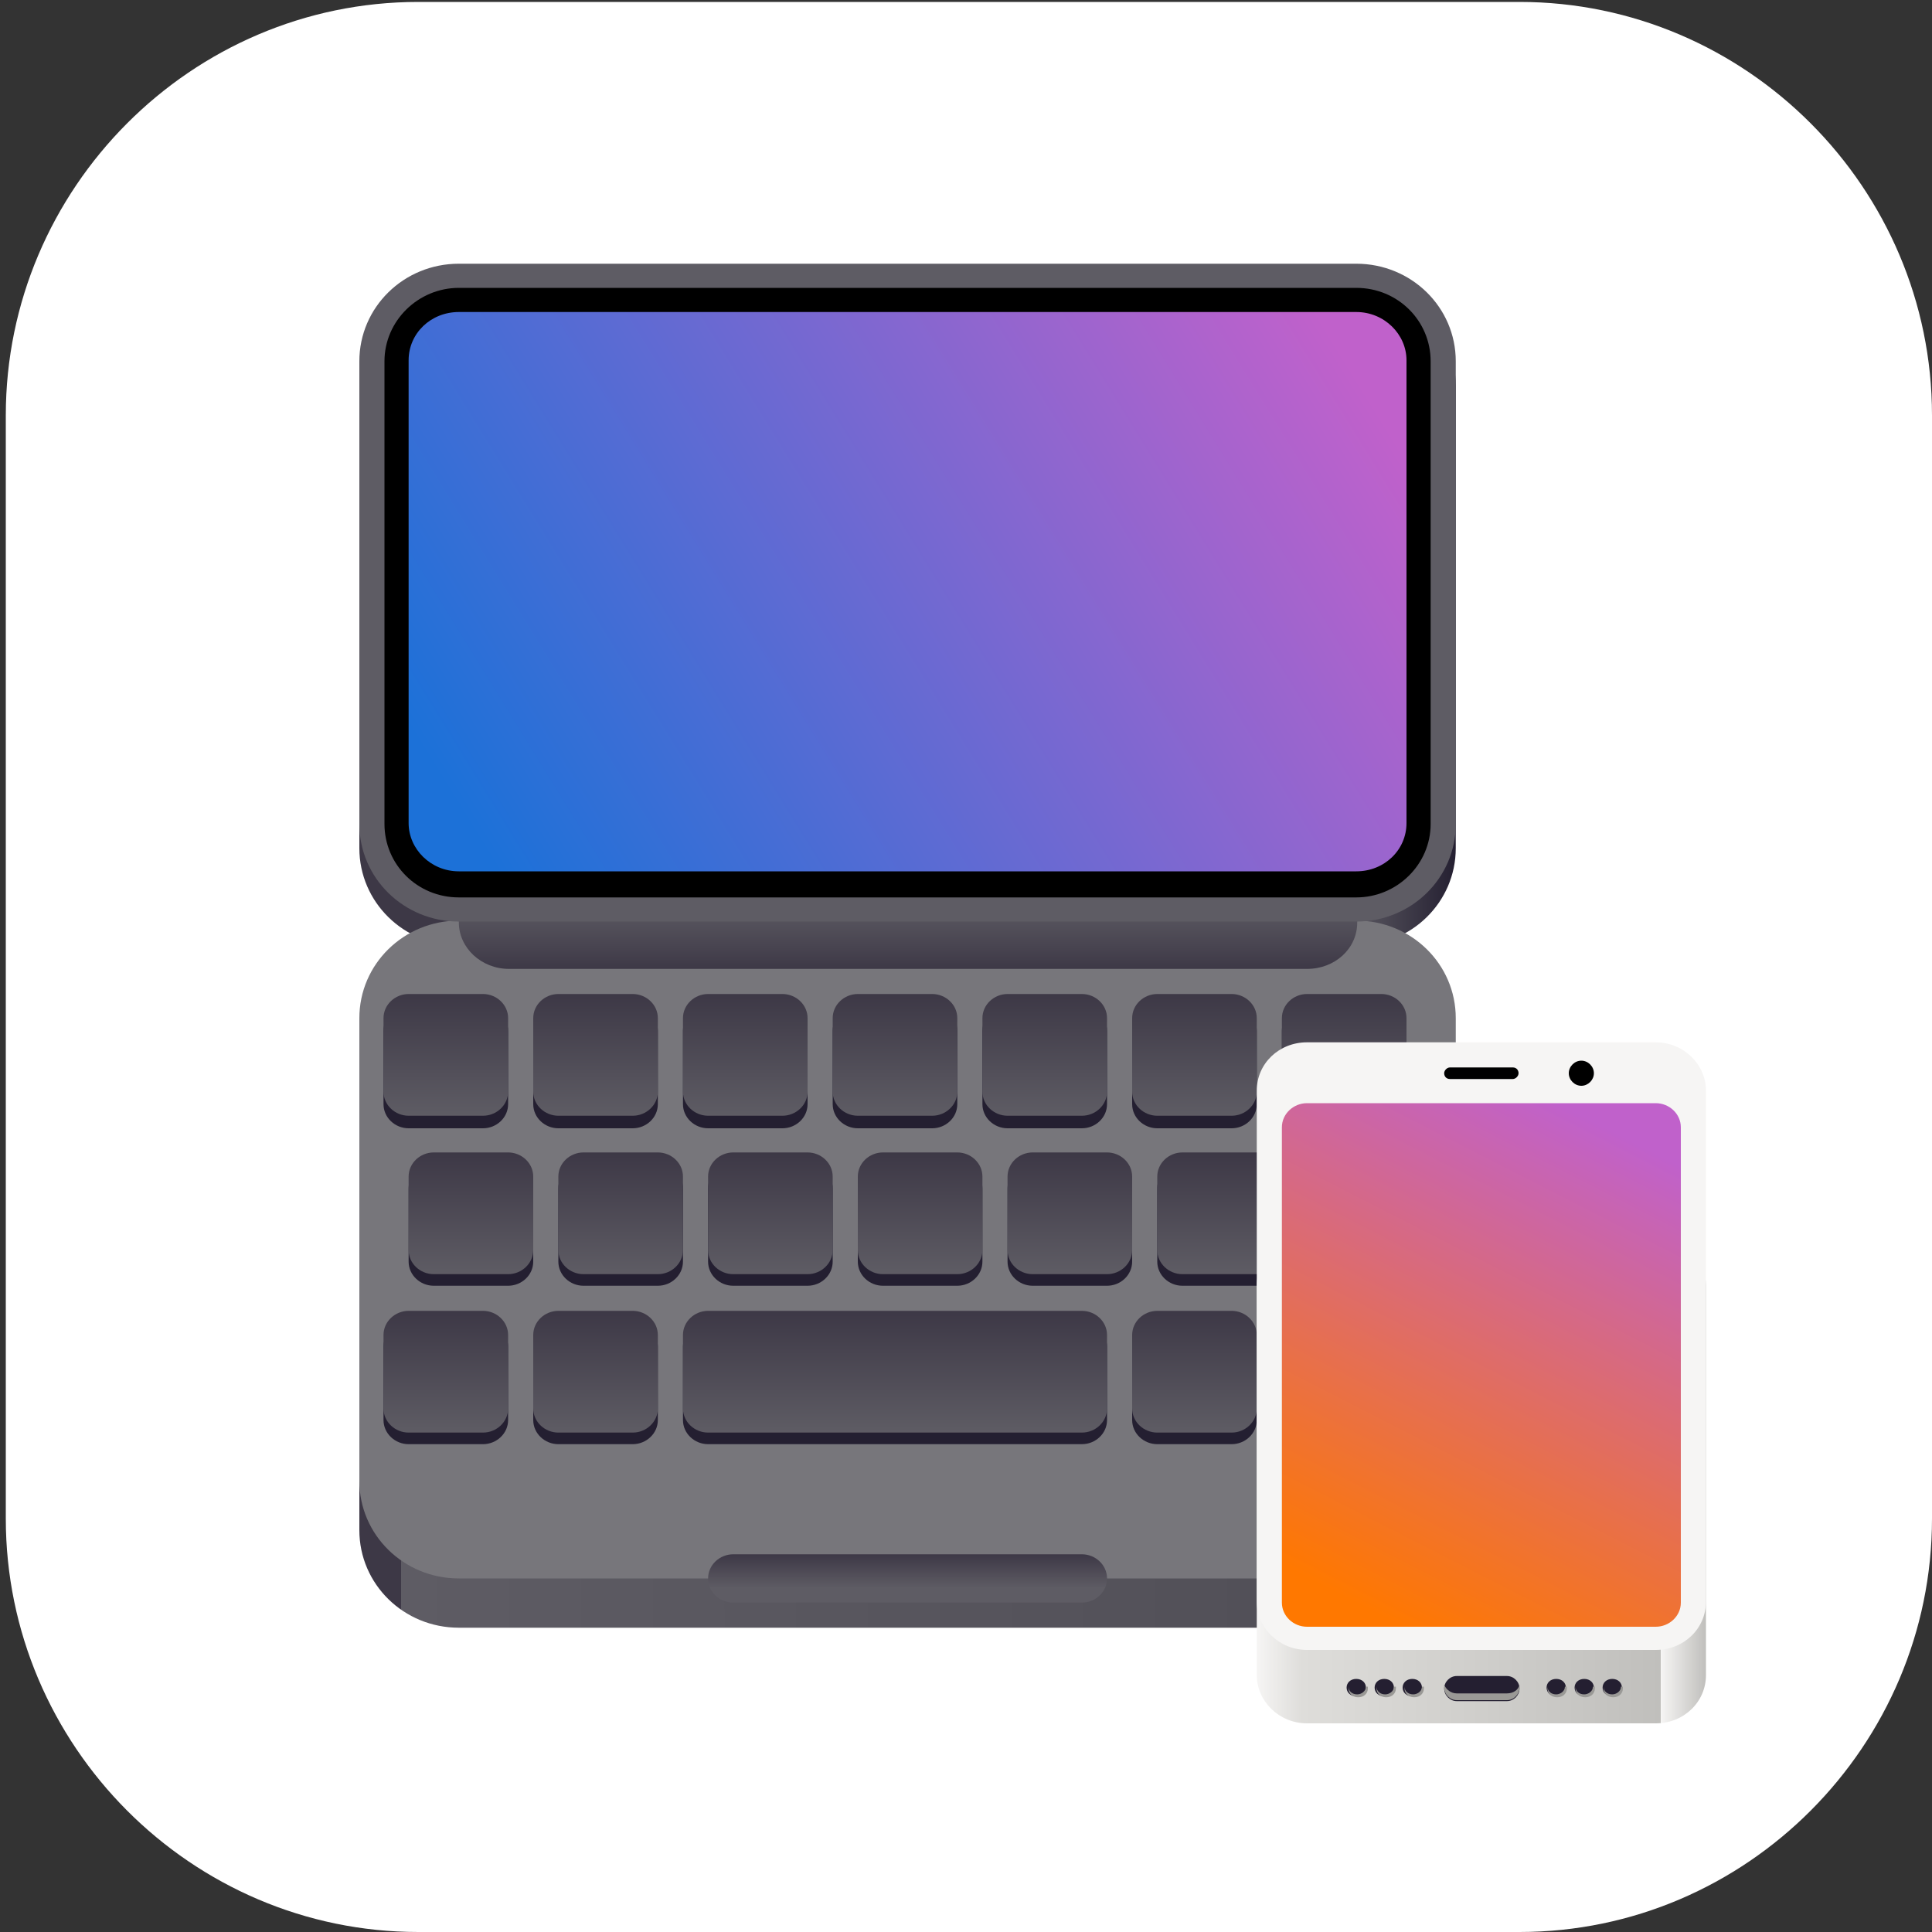 <?xml version="1.0" encoding="UTF-8"?>
<svg id="_图层_1" xmlns="http://www.w3.org/2000/svg" version="1.1" xmlns:xlink="http://www.w3.org/1999/xlink" viewBox="0 0 200 200" width="48" height="48">
  <rect x="0" y="0" width="200" height="200" fill="#333333" stroke="none"/>
  <!-- Generator: Adobe Illustrator 29.0.1, SVG Export Plug-In . SVG Version: 2.1.0 Build 192)  -->
  <defs>
    <style>
      .st0 {
        fill: url(#_未命名的渐变_247);
      }

      .st1 {
        fill: url(#_未命名的渐变_2413);
      }

      .st2 {
        fill: #241f31;
      }

      .st3 {
        fill: #9a9996;
      }

      .st4 {
        fill: url(#_未命名的渐变_8);
      }

      .st5 {
        fill: url(#_未命名的渐变_248);
      }

      .st6 {
        fill: #464153;
      }

      .st7 {
        fill: url(#_未命名的渐变_246);
      }

      .st8 {
        fill: #fff;
      }

      .st9 {
        stroke-width: 3.7px;
      }

      .st9, .st10, .st11 {
        fill: none;
        stroke: #26a269;
      }

      .st12 {
        fill: url(#_未命名的渐变_2415);
      }

      .st10 {
        stroke-width: 1.9px;
      }

      .st13 {
        fill: url(#_未命名的渐变_2414);
      }

      .st14 {
        fill: url(#_未命名的渐变_249);
      }

      .st15 {
        fill: url(#_未命名的渐变_2416);
      }

      .st16 {
        fill: url(#_未命名的渐变_24);
      }

      .st17 {
        fill: url(#_未命名的渐变_9);
      }

      .st18 {
        isolation: isolate;
      }

      .st19 {
        fill: url(#_未命名的渐变_2412);
      }

      .st20 {
        fill: url(#_未命名的渐变_6);
      }

      .st21 {
        fill: url(#_未命名的渐变_7);
      }

      .st22 {
        fill: #5e5c64;
      }

      .st23 {
        fill: url(#_未命名的渐变_3);
      }

      .st24 {
        fill: #f6f5f4;
      }

      .st25 {
        fill: url(#_未命名的渐变_2410);
      }

      .st26 {
        fill: #8ff0a4;
      }

      .st27 {
        fill: url(#_未命名的渐变_245);
      }

      .st28 {
        fill: #2ec27e;
      }

      .st29 {
        fill: url(#_未命名的渐变_243);
      }

      .st30 {
        display: none;
      }

      .st31 {
        fill: url(#_未命名的渐变_244);
      }

      .st32 {
        fill: url(#_未命名的渐变_2411);
      }

      .st11 {
        stroke-width: 5.6px;
      }

      .st33 {
        fill: #26a269;
        fill-rule: evenodd;
      }

      .st34 {
        fill: #77767b;
      }

      .st35 {
        fill: url(#_未命名的渐变_4);
      }

      .st36 {
        fill: url(#_未命名的渐变_26);
      }

      .st37 {
        fill: url(#_未命名的渐变_2418);
      }

      .st38 {
        fill: url(#_未命名的渐变_2417);
      }

      .st39 {
        fill: url(#_未命名的渐变_241);
      }

      .st40 {
        fill: url(#_未命名的渐变_242);
      }

      .st41 {
        fill: url(#_未命名的渐变_10);
      }

      .st42 {
        fill: url(#_未命名的渐变_25);
      }

      .st43 {
        fill: url(#_未命名的渐变_2);
      }
    </style>
    <linearGradient id="_未命名的渐变_6" data-name="未命名的渐变 6" x1="-107.2" y1="240.1" x2="-8.2" y2="240.1" gradientTransform="translate(9 -184) rotate(-180) scale(1 -1)" gradientUnits="userSpaceOnUse">
      <stop offset="0" stop-color="#77767b"/>
      <stop offset=".2" stop-color="#c0bfbc"/>
      <stop offset=".4" stop-color="#77767b"/>
      <stop offset="1" stop-color="#3d3846"/>
    </linearGradient>
    <linearGradient id="_未命名的渐变_2" data-name="未命名的渐变 2" x1="154.6" y1="-436.2" x2="134.1" y2="-456.7" gradientTransform="translate(-132.4 -287.9) rotate(135)" gradientUnits="userSpaceOnUse">
      <stop offset="0" stop-color="#f6f5f4"/>
      <stop offset=".3" stop-color="#fff"/>
      <stop offset=".6" stop-color="#c0bfbc"/>
      <stop offset=".7" stop-color="#f6f5f4"/>
      <stop offset="1" stop-color="#f6f5f4"/>
    </linearGradient>
    <linearGradient id="_未命名的渐变_3" data-name="未命名的渐变 3" x1="166.1" y1="-259.7" x2="161.4" y2="-264.3" gradientTransform="translate(-11.9 -166.3) rotate(135)" gradientUnits="userSpaceOnUse">
      <stop offset="0" stop-color="#c0bfbc"/>
      <stop offset="1" stop-color="#f6f5f4"/>
    </linearGradient>
    <linearGradient id="_未命名的渐变_10" data-name="未命名的渐变 10" x1="243.2" y1="-159.8" x2="356.8" y2="-159.8" gradientTransform="translate(-206 -96) scale(1 -1)" gradientUnits="userSpaceOnUse">
      <stop offset="0" stop-color="#241f31"/>
      <stop offset="0" stop-color="#5e5c64"/>
      <stop offset="0" stop-color="#3d3846"/>
      <stop offset=".9" stop-color="#413e46"/>
      <stop offset=".9" stop-color="#5e5c64"/>
      <stop offset="1" stop-color="#241f31"/>
    </linearGradient>
    <linearGradient id="_未命名的渐变_9" data-name="未命名的渐变 9" x1="1224.7" y1="-1168.3" x2="1803" y2="-1168.3" gradientTransform="translate(-203.4 -62.9) scale(.2 -.2)" gradientUnits="userSpaceOnUse">
      <stop offset="0" stop-color="#3d3846"/>
      <stop offset="0" stop-color="#77767b"/>
      <stop offset="0" stop-color="#5e5c64"/>
      <stop offset=".9" stop-color="#504e56"/>
      <stop offset=".9" stop-color="#77767b"/>
      <stop offset="1" stop-color="#3d3846"/>
    </linearGradient>
    <linearGradient id="_未命名的渐变_8" data-name="未命名的渐变 8" x1="300" y1="-186.3" x2="300" y2="-196.4" gradientTransform="translate(-206 -96) scale(1 -1)" gradientUnits="userSpaceOnUse">
      <stop offset="0" stop-color="#5e5c64"/>
      <stop offset=".3" stop-color="#5e5c64"/>
      <stop offset="1" stop-color="#3d3846"/>
    </linearGradient>
    <linearGradient id="_未命名的渐变_4" data-name="未命名的渐变 4" x1="343.6" y1="-130.4" x2="256.3" y2="-184.2" gradientTransform="translate(-206 -96) scale(1 -1)" gradientUnits="userSpaceOnUse">
      <stop offset="0" stop-color="#c061cb"/>
      <stop offset="1" stop-color="#1c71d8"/>
    </linearGradient>
    <linearGradient id="_未命名的渐变_7" data-name="未命名的渐变 7" x1="300" y1="-256.9" x2="300" y2="-261.9" gradientTransform="translate(-206 -96) scale(1 -1)" gradientUnits="userSpaceOnUse">
      <stop offset="0" stop-color="#3d3846"/>
      <stop offset=".7" stop-color="#5e5c64"/>
      <stop offset="1" stop-color="#5e5c64"/>
    </linearGradient>
    <linearGradient id="_未命名的渐变_24" data-name="未命名的渐变 24" x1="252.2" y1="-198.9" x2="252.2" y2="-211.5" gradientTransform="translate(-206 -96) scale(1 -1)" gradientUnits="userSpaceOnUse">
      <stop offset="0" stop-color="#3d3846"/>
      <stop offset="1" stop-color="#5e5c64"/>
    </linearGradient>
    <linearGradient id="_未命名的渐变_241" data-name="未命名的渐变 24" x1="267.7" x2="267.7" xlink:href="#_未命名的渐变_24"/>
    <linearGradient id="_未命名的渐变_242" data-name="未命名的渐变 24" x1="283.2" x2="283.2" xlink:href="#_未命名的渐变_24"/>
    <linearGradient id="_未命名的渐变_243" data-name="未命名的渐变 24" x1="298.7" x2="298.7" xlink:href="#_未命名的渐变_24"/>
    <linearGradient id="_未命名的渐变_244" data-name="未命名的渐变 24" x1="314.2" x2="314.2" xlink:href="#_未命名的渐变_24"/>
    <linearGradient id="_未命名的渐变_245" data-name="未命名的渐变 24" x1="329.7" x2="329.7" xlink:href="#_未命名的渐变_24"/>
    <linearGradient id="_未命名的渐变_246" data-name="未命名的渐变 24" x1="345.1" x2="345.1" xlink:href="#_未命名的渐变_24"/>
    <linearGradient id="_未命名的渐变_247" data-name="未命名的渐变 24" x1="254.8" y1="-215.3" x2="254.8" y2="-227.9" xlink:href="#_未命名的渐变_24"/>
    <linearGradient id="_未命名的渐变_248" data-name="未命名的渐变 24" x1="270.3" y1="-215.3" x2="270.3" y2="-227.9" xlink:href="#_未命名的渐变_24"/>
    <linearGradient id="_未命名的渐变_249" data-name="未命名的渐变 24" x1="285.8" y1="-215.3" x2="285.8" y2="-227.9" xlink:href="#_未命名的渐变_24"/>
    <linearGradient id="_未命名的渐变_2410" data-name="未命名的渐变 24" x1="301.3" y1="-215.3" x2="301.3" y2="-227.9" xlink:href="#_未命名的渐变_24"/>
    <linearGradient id="_未命名的渐变_2411" data-name="未命名的渐变 24" x1="316.7" y1="-215.3" x2="316.7" y2="-227.9" xlink:href="#_未命名的渐变_24"/>
    <linearGradient id="_未命名的渐变_2412" data-name="未命名的渐变 24" x1="332.2" y1="-215.3" x2="332.2" y2="-227.9" xlink:href="#_未命名的渐变_24"/>
    <linearGradient id="_未命名的渐变_2413" data-name="未命名的渐变 24" x1="347.7" y1="-215.3" x2="347.7" y2="-227.9" xlink:href="#_未命名的渐变_24"/>
    <linearGradient id="_未命名的渐变_2414" data-name="未命名的渐变 24" y1="-231.7" y2="-244.3" xlink:href="#_未命名的渐变_24"/>
    <linearGradient id="_未命名的渐变_2415" data-name="未命名的渐变 24" x1="267.7" y1="-231.7" x2="267.7" y2="-244.3" xlink:href="#_未命名的渐变_24"/>
    <linearGradient id="_未命名的渐变_2416" data-name="未命名的渐变 24" x1="298.7" y1="-231.7" x2="298.7" y2="-244.3" xlink:href="#_未命名的渐变_24"/>
    <linearGradient id="_未命名的渐变_2417" data-name="未命名的渐变 24" x1="329.7" y1="-231.7" x2="329.7" y2="-244.3" xlink:href="#_未命名的渐变_24"/>
    <linearGradient id="_未命名的渐变_2418" data-name="未命名的渐变 24" x1="345.1" y1="-231.7" x2="345.1" y2="-244.3" xlink:href="#_未命名的渐变_24"/>
    <linearGradient id="_未命名的渐变_25" data-name="未命名的渐变 25" x1="336.1" y1="-249.3" x2="382.6" y2="-249.3" gradientTransform="translate(-206 -96) scale(1 -1)" gradientUnits="userSpaceOnUse">
      <stop offset="0" stop-color="#c0bfbc"/>
      <stop offset="0" stop-color="#f6f5f4"/>
      <stop offset=".1" stop-color="#deddda"/>
      <stop offset=".9" stop-color="#c0bfbc"/>
      <stop offset=".9" stop-color="#f6f5f4"/>
      <stop offset="1" stop-color="#c0bfbc"/>
    </linearGradient>
    <linearGradient id="_未命名的渐变_26" data-name="未命名的渐变 26" x1="372" y1="-212.6" x2="346.7" y2="-262.1" gradientTransform="translate(-206 -96) scale(1 -1)" gradientUnits="userSpaceOnUse">
      <stop offset="0" stop-color="#c061cb"/>
      <stop offset="1" stop-color="#ff7800"/>
    </linearGradient>
  </defs>
  <path class="st8" d="M157.3,200H43.3c-23.5,0-42.7-19.3-42.7-42.8V43c0-23.5,19.2-42.8,42.7-42.8h114c23.5,0,42.7,19.3,42.7,42.8v114.2c0,23.5-19.2,42.8-42.7,42.8h0Z"/>
  <g class="st30">
    <path class="st8" d="M184.1,110.5c0-12.2-5.3-23.8-14.6-31.9-9.1-7.9-21.3-11.4-33.4-9.5-4.4-15.7-17.6-27.6-34.1-30.7-16.3-2.8-32.9,3.9-42.3,17.2-5.6,7.8-8.6,17.1-8.4,26.7-18.3,3.4-30.9,19.7-29.2,37.8,1.1,18,16.3,32.2,34.8,32.5h90.3c.9,0,1.8-.2,2.5-.6,20.1-4,34.5-21.3,34.2-41.3l.2-.2Z"/>
  </g>
  <g class="st30">
    <g id="layer1">
      <g id="layer9">
        <path id="rect1027" class="st28" d="M15.4,67.9h169.8c7.8,0,14.2,5.3,14.2,11.8v70.9c0,6.5-6.3,11.8-14.2,11.8H15.4c-7.8,0-14.2-5.3-14.2-11.8v-70.9c0-6.5,6.3-11.8,14.2-11.8Z"/>
        <g id="g1256" class="st18">
          <path id="path1164" class="st10" d="M34.9,91.5v23.6"/>
          <path id="path1166" class="st9" d="M43.7,91.5v23.6"/>
          <path id="path1168" class="st10" d="M52.6,91.5v23.6"/>
          <path id="path1170" class="st10" d="M59.6,91.5v23.6"/>
          <path id="path1172" class="st9" d="M68.5,91.5v23.6"/>
          <path id="path1174" class="st9" d="M86.2,91.5v23.6"/>
          <path id="path1176" class="st10" d="M77.3,91.5v23.6"/>
          <path id="path1178" class="st11" d="M98.6,91.5v23.6"/>
          <path id="path1180" class="st10" d="M109.2,91.5v23.6"/>
          <path id="path1182" class="st10" d="M116.2,91.5v23.6"/>
          <path id="path1184" class="st10" d="M123.3,91.5v23.6"/>
          <path id="path1186" class="st9" d="M132.2,91.5v23.6"/>
          <path id="path1188" class="st10" d="M141,91.5v23.6"/>
          <path id="path1190" class="st10" d="M162.2,91.5v23.6"/>
          <path id="path1192" class="st11" d="M151.6,91.5v23.6"/>
          <path id="path1194" class="st10" d="M169.3,91.5v23.6"/>
          <path id="path1196" class="st10" d="M176.4,91.5v23.6"/>
        </g>
        <g id="g1130" class="st18">
          <path id="path1940" class="st26" d="M26.4,129.9l2.1,7.5-6.9-4.8-2.6,3.8,8.9,2.4-8.9,2.3,2.5,3.9,7-4.9-2.1,7.4h6l-1.9-7.3,6.8,4.9,2.6-3.9-8.8-2.5,9.1-2.1-2.6-3.9-7.1,4.6,2-7.5h-6Z"/>
          <path id="path1056" class="st26" d="M54.7,129.9l2.1,7.5-6.9-4.8-2.6,3.8,8.9,2.4-8.9,2.3,2.5,3.9,7-4.9-2.1,7.4h6l-1.9-7.3,6.8,4.9,2.6-3.9-8.8-2.5,9.1-2.1-2.6-3.9-7.1,4.6,2-7.5h-6Z"/>
          <path id="path1062" class="st26" d="M83,129.9l2.1,7.5-6.9-4.8-2.6,3.8,8.9,2.4-8.9,2.3,2.5,3.9,7-4.9-2.1,7.4h6l-1.9-7.3,6.8,4.9,2.6-3.9-8.8-2.5,9.1-2.1-2.6-3.9-7.1,4.6,2-7.5h-6Z"/>
          <path id="path1068" class="st26" d="M111.3,129.9l2.1,7.5-6.9-4.8-2.6,3.8,8.9,2.4-8.9,2.3,2.5,3.9,7-4.9-2.1,7.4h6l-1.9-7.3,6.8,4.9,2.6-3.9-8.8-2.5,9.1-2.1-2.6-3.9-7.1,4.6,2-7.5h-6Z"/>
          <path id="path1074" class="st26" d="M139.6,129.9l2.1,7.5-6.9-4.8-2.6,3.8,8.9,2.4-8.9,2.3,2.5,3.9,7-4.9-2.1,7.4h6l-1.9-7.3,6.8,4.9,2.6-3.9-8.8-2.5,9.1-2.1-2.6-3.9-7.1,4.6,2-7.5h-6Z"/>
          <path id="path1080" class="st26" d="M167.9,129.9l2.1,7.5-6.9-4.8-2.6,3.8,8.9,2.4-8.9,2.3,2.5,3.9,7-4.9-2.1,7.4h6l-1.9-7.3,6.8,4.9,2.6-3.9-8.8-2.5,9.1-2.1-2.6-3.9-7.1,4.6,2-7.5h-6Z"/>
        </g>
        <path id="rect954" class="st28" d="M15.4,32.5h169.8c7.8,0,14.2,5.3,14.2,11.8v35.4c0,6.5-6.3,11.8-14.2,11.8H15.4c-7.8,0-14.2-5.3-14.2-11.8v-35.4c0-6.5,6.3-11.8,14.2-11.8Z"/>
        <rect id="rect961" class="st2" x="1.3" y="53.1" width="198.1" height="26.6"/>
        <path id="path1138" class="st33" d="M26,94.5l-12.7,8.9,12.7,8.9v-17.7Z"/>
      </g>
      <g id="g959-3" class="st18">
        <path id="path947-0" class="st20" d="M66.7,14.8c27.4,0,49.5,18.5,49.5,41.3s-22.2,41.3-49.5,41.3-49.5-18.5-49.5-41.3S39.4,14.8,66.7,14.8ZM66.7,32.5c-5.9,0-10.7,4-10.7,8.9s4.8,8.9,10.7,8.9,10.7-4,10.7-8.9-4.8-8.9-10.7-8.9Z"/>
        <g id="g955-3">
          <path id="path1990" class="st34" d="M47.2,91.5h42.5s0,17.5,0,17.5l-8.8.2v8.9s-3.5,3-3.5,3l3.5,3v4.4s-5.3,4.4-5.3,4.4l5.3,4.4-3.5,3,3.5,3-7.1,5.9,7.1,5.9-3.5,3,3.5,3-15.9,13.3h-12.4s-5.3-4.4-5.3-4.4v-78.2Z"/>
          <path id="path951-1" class="st43" d="M47.2,88.6h42.5s0,17.5,0,17.5l-8.8.2v8.9s-3.5,3-3.5,3l3.5,3v4.4s-5.3,4.4-5.3,4.4l5.3,4.4-3.5,3,3.5,3-7.1,5.9,7.1,5.9-3.5,3,3.5,3-15.9,13.3h-12.4s-5.3-4.4-5.3-4.4v-78.2Z"/>
          <path id="path953-2" class="st23" d="M55.4,99c2.2-1.9,6.1-.5,6,2.1v70.1s-7.1,0-7.1,0v-70.1c0-.8.4-1.6,1-2.1h0Z"/>
        </g>
        <path id="path957-8" class="st24" d="M66.7,11.8c-27.4,0-49.5,18.5-49.5,41.3s22.2,41.3,49.5,41.3,49.5-18.5,49.5-41.3S94.1,11.8,66.7,11.8ZM66.8,29.5c5.9,0,10.7,4,10.7,8.9s-4.8,8.9-10.7,8.9-10.7-4-10.7-8.9,4.8-8.9,10.7-8.9Z"/>
      </g>
    </g>
  </g>
  <g>
    <path class="st41" d="M47.5,29.8h92.9c5.7,0,10.3,4.5,10.3,10.1v47.9c0,5.6-4.6,10.1-10.3,10.1H47.5c-5.7,0-10.3-4.5-10.3-10.1v-47.9c0-5.6,4.6-10.1,10.3-10.1Z"/>
    <path class="st17" d="M47.5,105.4h92.9c5.7,0,10.3,4.5,10.3,10.1v42.9c0,5.6-4.6,10.1-10.3,10.1H47.5c-5.7,0-10.3-4.5-10.3-10.1v-42.9c0-5.6,4.6-10.1,10.3-10.1Z"/>
    <path class="st34" d="M47.5,95.3h92.9c5.7,0,10.3,4.5,10.3,10.1v47.9c0,5.6-4.6,10.1-10.3,10.1H47.5c-5.7,0-10.3-4.5-10.3-10.1v-47.9c0-5.6,4.6-10.1,10.3-10.1Z"/>
    <path class="st4" d="M52.7,90.3h82.6c2.8,0,5.2,2.2,5.2,4.8v.4c0,2.7-2.3,4.8-5.2,4.8H52.7c-2.9,0-5.2-2.2-5.2-4.8v-.4c0-2.7,2.3-4.8,5.2-4.8Z"/>
    <path class="st22" d="M47.5,27.3h92.9c5.7,0,10.3,4.5,10.3,10.1v47.9c0,5.6-4.6,10.1-10.3,10.1H47.5c-5.7,0-10.3-4.5-10.3-10.1v-47.9c0-5.6,4.6-10.1,10.3-10.1Z"/>
    <path d="M47.5,29.8h92.9c4.3,0,7.7,3.4,7.7,7.6v47.9c0,4.2-3.5,7.6-7.7,7.6H47.5c-4.3,0-7.7-3.4-7.7-7.6v-47.9c0-4.2,3.5-7.6,7.7-7.6Z"/>
    <path class="st35" d="M47.5,32.3h92.9c2.9,0,5.2,2.3,5.2,5v47.9c0,2.8-2.3,5-5.2,5H47.5c-2.9,0-5.2-2.3-5.2-5v-47.9c0-2.8,2.3-5,5.2-5Z"/>
    <path class="st21" d="M75.9,160.9h36.1c1.4,0,2.6,1.1,2.6,2.5s-1.2,2.5-2.6,2.5h-36.1c-1.4,0-2.6-1.1-2.6-2.5s1.2-2.5,2.6-2.5Z"/>
    <path class="st2" d="M42.3,104.2h7.7c1.4,0,2.6,1.1,2.6,2.5v7.6c0,1.4-1.2,2.5-2.6,2.5h-7.7c-1.4,0-2.6-1.1-2.6-2.5v-7.6c0-1.4,1.2-2.5,2.6-2.5Z"/>
    <path class="st16" d="M42.3,102.9h7.7c1.4,0,2.6,1.1,2.6,2.5v7.6c0,1.4-1.2,2.5-2.6,2.5h-7.7c-1.4,0-2.6-1.1-2.6-2.5v-7.6c0-1.4,1.2-2.5,2.6-2.5Z"/>
    <path class="st2" d="M57.8,104.2h7.7c1.4,0,2.6,1.1,2.6,2.5v7.6c0,1.4-1.2,2.5-2.6,2.5h-7.7c-1.4,0-2.6-1.1-2.6-2.5v-7.6c0-1.4,1.2-2.5,2.6-2.5Z"/>
    <path class="st39" d="M57.8,102.9h7.7c1.4,0,2.6,1.1,2.6,2.5v7.6c0,1.4-1.2,2.5-2.6,2.5h-7.7c-1.4,0-2.6-1.1-2.6-2.5v-7.6c0-1.4,1.2-2.5,2.6-2.5Z"/>
    <path class="st2" d="M73.3,104.2h7.7c1.4,0,2.6,1.1,2.6,2.5v7.6c0,1.4-1.2,2.5-2.6,2.5h-7.7c-1.4,0-2.6-1.1-2.6-2.5v-7.6c0-1.4,1.2-2.5,2.6-2.5Z"/>
    <path class="st40" d="M73.3,102.9h7.7c1.4,0,2.6,1.1,2.6,2.5v7.6c0,1.4-1.2,2.5-2.6,2.5h-7.7c-1.4,0-2.6-1.1-2.6-2.5v-7.6c0-1.4,1.2-2.5,2.6-2.5Z"/>
    <path class="st2" d="M88.8,104.2h7.7c1.4,0,2.6,1.1,2.6,2.5v7.6c0,1.4-1.2,2.5-2.6,2.5h-7.7c-1.4,0-2.6-1.1-2.6-2.5v-7.6c0-1.4,1.2-2.5,2.6-2.5Z"/>
    <path class="st29" d="M88.8,102.9h7.7c1.4,0,2.6,1.1,2.6,2.5v7.6c0,1.4-1.2,2.5-2.6,2.5h-7.7c-1.4,0-2.6-1.1-2.6-2.5v-7.6c0-1.4,1.2-2.5,2.6-2.5Z"/>
    <path class="st2" d="M104.3,104.2h7.7c1.4,0,2.6,1.1,2.6,2.5v7.6c0,1.4-1.2,2.5-2.6,2.5h-7.7c-1.4,0-2.6-1.1-2.6-2.5v-7.6c0-1.4,1.2-2.5,2.6-2.5Z"/>
    <path class="st31" d="M104.3,102.9h7.7c1.4,0,2.6,1.1,2.6,2.5v7.6c0,1.4-1.2,2.5-2.6,2.5h-7.7c-1.4,0-2.6-1.1-2.6-2.5v-7.6c0-1.4,1.2-2.5,2.6-2.5Z"/>
    <path class="st2" d="M119.8,104.2h7.7c1.4,0,2.6,1.1,2.6,2.5v7.6c0,1.4-1.2,2.5-2.6,2.5h-7.7c-1.4,0-2.6-1.1-2.6-2.5v-7.6c0-1.4,1.2-2.5,2.6-2.5Z"/>
    <path class="st27" d="M119.8,102.9h7.7c1.4,0,2.6,1.1,2.6,2.5v7.6c0,1.4-1.2,2.5-2.6,2.5h-7.7c-1.4,0-2.6-1.1-2.6-2.5v-7.6c0-1.4,1.2-2.5,2.6-2.5Z"/>
    <path class="st2" d="M135.3,104.2h7.7c1.4,0,2.6,1.1,2.6,2.5v7.6c0,1.4-1.2,2.5-2.6,2.5h-7.7c-1.4,0-2.6-1.1-2.6-2.5v-7.6c0-1.4,1.2-2.5,2.6-2.5Z"/>
    <path class="st7" d="M135.3,102.9h7.7c1.4,0,2.6,1.1,2.6,2.5v7.6c0,1.4-1.2,2.5-2.6,2.5h-7.7c-1.4,0-2.6-1.1-2.6-2.5v-7.6c0-1.4,1.2-2.5,2.6-2.5Z"/>
    <path class="st2" d="M44.9,120.5h7.7c1.4,0,2.6,1.1,2.6,2.5v7.6c0,1.4-1.2,2.5-2.6,2.5h-7.7c-1.4,0-2.6-1.1-2.6-2.5v-7.6c0-1.4,1.2-2.5,2.6-2.5Z"/>
    <path class="st0" d="M44.9,119.3h7.7c1.4,0,2.6,1.1,2.6,2.5v7.6c0,1.4-1.2,2.5-2.6,2.5h-7.7c-1.4,0-2.6-1.1-2.6-2.5v-7.6c0-1.4,1.2-2.5,2.6-2.5Z"/>
    <path class="st2" d="M60.4,120.5h7.7c1.4,0,2.6,1.1,2.6,2.5v7.6c0,1.4-1.2,2.5-2.6,2.5h-7.7c-1.4,0-2.6-1.1-2.6-2.5v-7.6c0-1.4,1.2-2.5,2.6-2.5Z"/>
    <path class="st5" d="M60.4,119.3h7.7c1.4,0,2.6,1.1,2.6,2.5v7.6c0,1.4-1.2,2.5-2.6,2.5h-7.7c-1.4,0-2.6-1.1-2.6-2.5v-7.6c0-1.4,1.2-2.5,2.6-2.5Z"/>
    <path class="st2" d="M75.9,120.5h7.7c1.4,0,2.6,1.1,2.6,2.5v7.6c0,1.4-1.2,2.5-2.6,2.5h-7.7c-1.4,0-2.6-1.1-2.6-2.5v-7.6c0-1.4,1.2-2.5,2.6-2.5Z"/>
    <path class="st14" d="M75.9,119.3h7.7c1.4,0,2.6,1.1,2.6,2.5v7.6c0,1.4-1.2,2.5-2.6,2.5h-7.7c-1.4,0-2.6-1.1-2.6-2.5v-7.6c0-1.4,1.2-2.5,2.6-2.5Z"/>
    <path class="st2" d="M91.4,120.5h7.7c1.4,0,2.6,1.1,2.6,2.5v7.6c0,1.4-1.2,2.5-2.6,2.5h-7.7c-1.4,0-2.6-1.1-2.6-2.5v-7.6c0-1.4,1.2-2.5,2.6-2.5Z"/>
    <path class="st25" d="M91.4,119.3h7.7c1.4,0,2.6,1.1,2.6,2.5v7.6c0,1.4-1.2,2.5-2.6,2.5h-7.7c-1.4,0-2.6-1.1-2.6-2.5v-7.6c0-1.4,1.2-2.5,2.6-2.5Z"/>
    <path class="st2" d="M106.9,120.5h7.7c1.4,0,2.6,1.1,2.6,2.5v7.6c0,1.4-1.2,2.5-2.6,2.5h-7.7c-1.4,0-2.6-1.1-2.6-2.5v-7.6c0-1.4,1.2-2.5,2.6-2.5Z"/>
    <path class="st32" d="M106.9,119.3h7.7c1.4,0,2.6,1.1,2.6,2.5v7.6c0,1.4-1.2,2.5-2.6,2.5h-7.7c-1.4,0-2.6-1.1-2.6-2.5v-7.6c0-1.4,1.2-2.5,2.6-2.5Z"/>
    <path class="st2" d="M122.4,120.5h7.7c1.4,0,2.6,1.1,2.6,2.5v7.6c0,1.4-1.2,2.5-2.6,2.5h-7.7c-1.4,0-2.6-1.1-2.6-2.5v-7.6c0-1.4,1.2-2.5,2.6-2.5Z"/>
    <path class="st19" d="M122.4,119.3h7.7c1.4,0,2.6,1.1,2.6,2.5v7.6c0,1.4-1.2,2.5-2.6,2.5h-7.7c-1.4,0-2.6-1.1-2.6-2.5v-7.6c0-1.4,1.2-2.5,2.6-2.5Z"/>
    <path class="st2" d="M137.9,120.5h7.7c1.4,0,2.6,1.1,2.6,2.5v7.6c0,1.4-1.2,2.5-2.6,2.5h-7.7c-1.4,0-2.6-1.1-2.6-2.5v-7.6c0-1.4,1.2-2.5,2.6-2.5Z"/>
    <path class="st1" d="M137.9,119.3h7.7c1.4,0,2.6,1.1,2.6,2.5v7.6c0,1.4-1.2,2.5-2.6,2.5h-7.7c-1.4,0-2.6-1.1-2.6-2.5v-7.6c0-1.4,1.2-2.5,2.6-2.5Z"/>
    <path class="st2" d="M42.3,136.9h7.7c1.4,0,2.6,1.1,2.6,2.5v7.6c0,1.4-1.2,2.5-2.6,2.5h-7.7c-1.4,0-2.6-1.1-2.6-2.5v-7.6c0-1.4,1.2-2.5,2.6-2.5Z"/>
    <path class="st13" d="M42.3,135.7h7.7c1.4,0,2.6,1.1,2.6,2.5v7.6c0,1.4-1.2,2.5-2.6,2.5h-7.7c-1.4,0-2.6-1.1-2.6-2.5v-7.6c0-1.4,1.2-2.5,2.6-2.5Z"/>
    <path class="st2" d="M57.8,136.9h7.7c1.4,0,2.6,1.1,2.6,2.5v7.6c0,1.4-1.2,2.5-2.6,2.5h-7.7c-1.4,0-2.6-1.1-2.6-2.5v-7.6c0-1.4,1.2-2.5,2.6-2.5Z"/>
    <path class="st12" d="M57.8,135.7h7.7c1.4,0,2.6,1.1,2.6,2.5v7.6c0,1.4-1.2,2.5-2.6,2.5h-7.7c-1.4,0-2.6-1.1-2.6-2.5v-7.6c0-1.4,1.2-2.5,2.6-2.5Z"/>
    <path class="st2" d="M73.3,136.9h38.7c1.4,0,2.6,1.1,2.6,2.5v7.6c0,1.4-1.2,2.5-2.6,2.5h-38.7c-1.4,0-2.6-1.1-2.6-2.5v-7.6c0-1.4,1.2-2.5,2.6-2.5Z"/>
    <path class="st15" d="M73.3,135.7h38.7c1.4,0,2.6,1.1,2.6,2.5v7.6c0,1.4-1.2,2.5-2.6,2.5h-38.7c-1.4,0-2.6-1.1-2.6-2.5v-7.6c0-1.4,1.2-2.5,2.6-2.5Z"/>
    <path class="st2" d="M119.8,136.9h7.7c1.4,0,2.6,1.1,2.6,2.5v7.6c0,1.4-1.2,2.5-2.6,2.5h-7.7c-1.4,0-2.6-1.1-2.6-2.5v-7.6c0-1.4,1.2-2.5,2.6-2.5Z"/>
    <path class="st38" d="M119.8,135.7h7.7c1.4,0,2.6,1.1,2.6,2.5v7.6c0,1.4-1.2,2.5-2.6,2.5h-7.7c-1.4,0-2.6-1.1-2.6-2.5v-7.6c0-1.4,1.2-2.5,2.6-2.5Z"/>
    <path class="st2" d="M135.3,136.9h7.7c1.4,0,2.6,1.1,2.6,2.5v7.6c0,1.4-1.2,2.5-2.6,2.5h-7.7c-1.4,0-2.6-1.1-2.6-2.5v-7.6c0-1.4,1.2-2.5,2.6-2.5Z"/>
    <path class="st37" d="M135.3,135.7h7.7c1.4,0,2.6,1.1,2.6,2.5v7.6c0,1.4-1.2,2.5-2.6,2.5h-7.7c-1.4,0-2.6-1.1-2.6-2.5v-7.6c0-1.4,1.2-2.5,2.6-2.5Z"/>
    <path class="st6" d="M137.9,154.6h31c2.9,0,5.2,2.3,5.2,5v11.3c0,2.8-2.3,5-5.2,5h-31c-2.9,0-5.2-2.3-5.2-5v-11.3c0-2.8,2.3-5,5.2-5Z"/>
    <path class="st42" d="M135.3,128.1h36.1c2.9,0,5.2,2.3,5.2,5v40.3c0,2.8-2.3,5-5.2,5h-36.1c-2.9,0-5.2-2.3-5.2-5v-40.3c0-2.8,2.3-5,5.2-5Z"/>
    <path class="st24" d="M135.3,107.9h36.1c2.9,0,5.2,2.3,5.2,5v52.9c0,2.8-2.3,5-5.2,5h-36.1c-2.9,0-5.2-2.3-5.2-5v-52.9c0-2.8,2.3-5,5.2-5Z"/>
    <path class="st2" d="M150.8,173.5h5.2c.7,0,1.3.6,1.3,1.3s-.6,1.3-1.3,1.3h-5.2c-.7,0-1.3-.6-1.3-1.3s.6-1.3,1.3-1.3Z"/>
    <path class="st36" d="M135.3,114.2h36.1c1.4,0,2.6,1.1,2.6,2.5v49.2c0,1.4-1.2,2.5-2.6,2.5h-36.1c-1.4,0-2.6-1.1-2.6-2.5v-49.2c0-1.4,1.2-2.5,2.6-2.5Z"/>
    <g>
      <path class="st2" d="M141.4,174.7c0,.5-.4.9-1,.9s-1-.4-1-.9.4-.9,1-.9,1,.4,1,.9Z"/>
      <path class="st2" d="M144.3,174.7c0,.5-.4.9-1,.9s-1-.4-1-.9.4-.9,1-.9,1,.4,1,.9Z"/>
      <path class="st2" d="M147.2,174.7c0,.5-.4.9-1,.9s-1-.4-1-.9.4-.9,1-.9,1,.4,1,.9Z"/>
    </g>
    <path class="st3" d="M149.5,174.4c0,0,0,.2,0,.3,0,.7.6,1.3,1.3,1.3h5.2c.7,0,1.3-.6,1.3-1.3s0-.2,0-.3c-.1.5-.6.9-1.3.9h-5.2c-.6,0-1.1-.4-1.3-.9Z"/>
    <path class="st3" d="M141.4,174.6c0,.5-.5.8-.9.8-.5,0-.9-.3-.9-.8,0,0,0,.1,0,.2,0,.5.4.9,1,.9s1-.4,1-.9,0-.1,0-.2ZM144.3,174.6c0,.5-.5.8-.9.8-.5,0-.9-.3-.9-.8,0,0,0,.1,0,.2,0,.5.4.9,1,.9s1-.4,1-.9,0-.1,0-.2ZM147.2,174.6c0,.5-.5.8-.9.8-.5,0-.9-.3-.9-.8,0,0,0,.1,0,.2,0,.5.4.9,1,.9s1-.4,1-.9,0-.1,0-.2Z"/>
    <path class="st2" d="M162.1,174.7c0,.5-.4.9-1,.9s-1-.4-1-.9.4-.9,1-.9,1,.4,1,.9Z"/>
    <path class="st2" d="M165,174.7c0,.5-.4.9-1,.9s-1-.4-1-.9.4-.9,1-.9,1,.4,1,.9Z"/>
    <path class="st2" d="M167.9,174.7c0,.5-.4.9-1,.9s-1-.4-1-.9.4-.9,1-.9,1,.4,1,.9Z"/>
    <path class="st3" d="M162,174.6c0,.5-.5.8-.9.8-.5,0-.9-.3-.9-.8,0,0,0,.1,0,.2,0,.5.4.9,1,.9s1-.4,1-.9,0-.1,0-.2ZM164.9,174.6c0,.5-.5.8-.9.8-.5,0-.9-.3-.9-.8,0,0,0,.1,0,.2,0,.5.4.9,1,.9s1-.4,1-.9,0-.1,0-.2ZM167.8,174.6c0,.5-.5.8-.9.8-.5,0-.9-.3-.9-.8,0,0,0,.1,0,.2,0,.5.4.9,1,.9s1-.4,1-.9,0-.1,0-.2Z"/>
    <path d="M165,111.1c0,.7-.6,1.3-1.3,1.3s-1.3-.6-1.3-1.3.6-1.3,1.3-1.3,1.3.6,1.3,1.3Z"/>
    <path d="M150.1,110.5h6.5c.4,0,.6.3.6.6s-.3.6-.6.6h-6.5c-.4,0-.6-.3-.6-.6s.3-.6.6-.6Z"/>
  </g>
</svg>